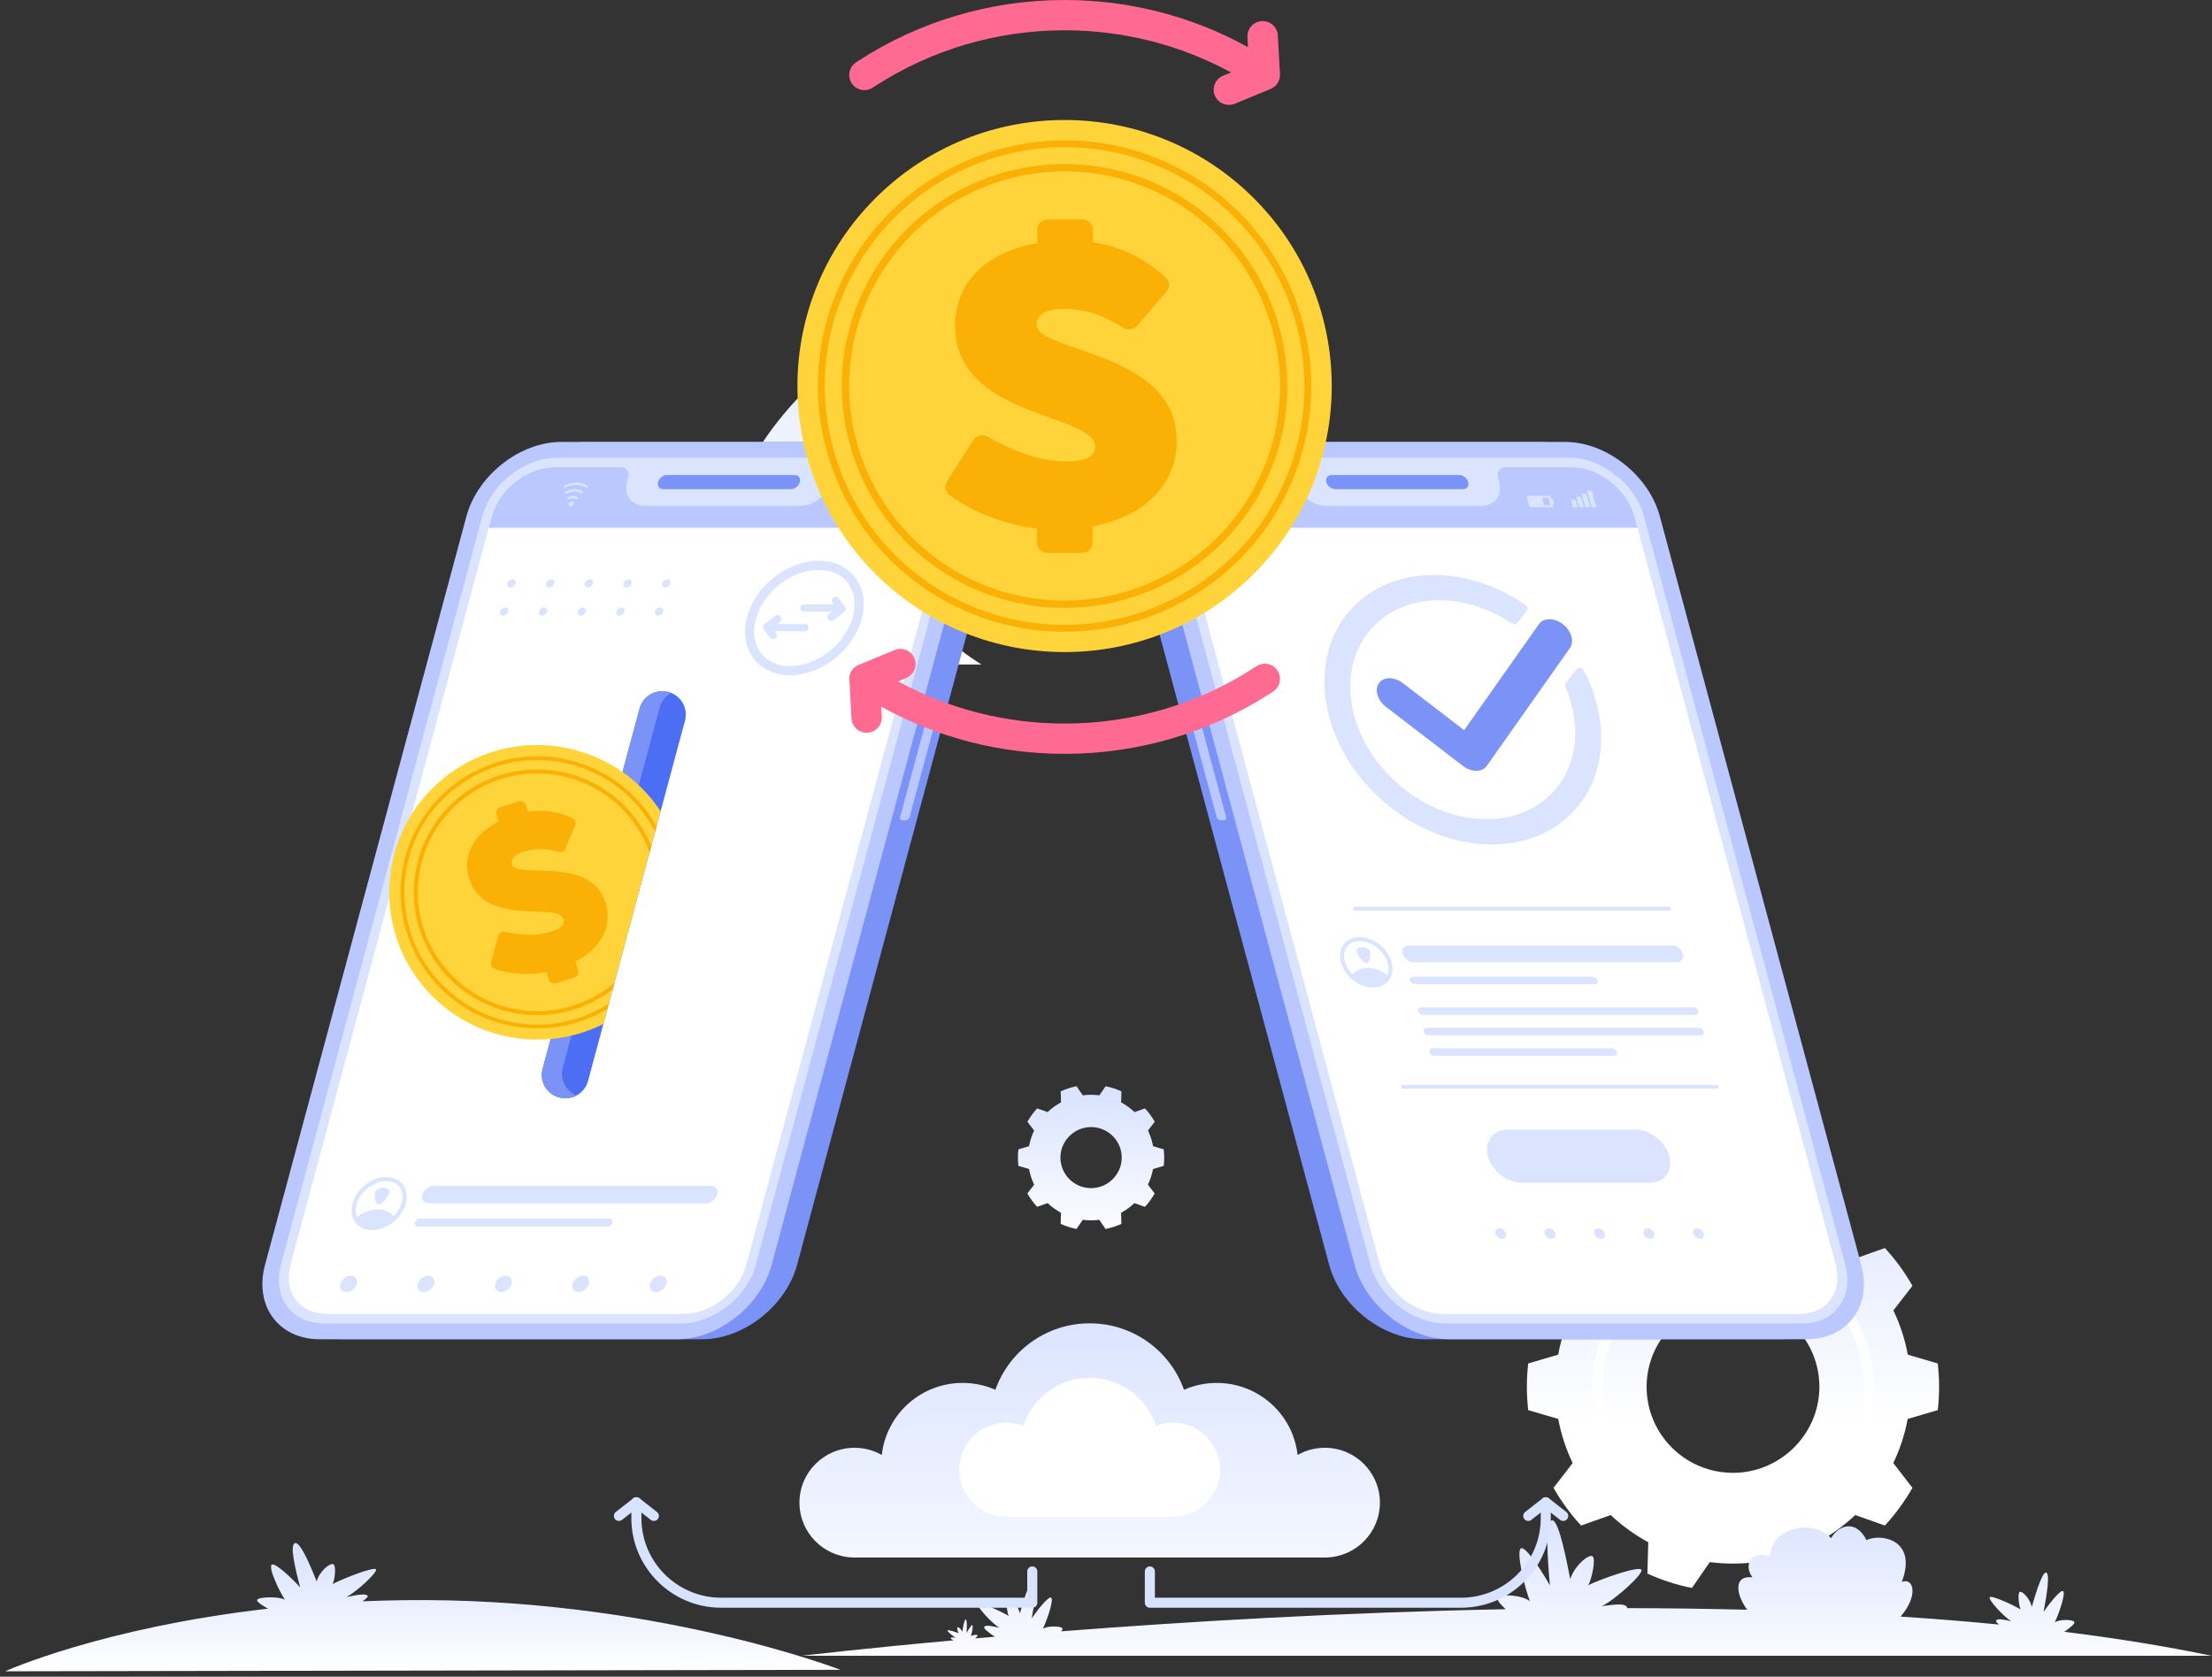 <svg width="318" height="241" viewBox="0 0 318 241" fill="none" xmlns="http://www.w3.org/2000/svg">
<rect x="0" y="0" width="318" height="241" fill="#333333" stroke="none"/>
<path fill-rule="evenodd" clip-rule="evenodd" d="M137.248 41.065C137.248 41.065 90.172 62.487 108.417 95.508H141.103C141.103 95.508 106.092 75.293 137.248 41.065Z" fill="url(#paint0_linear_132_3046)"/>
<path d="M145.851 40.703L149.016 43.569L164.124 32.896L145.851 40.703Z" fill="#BAC8FF"/>
<path d="M140.887 38.841L138.298 45.001L164.124 32.896L129.377 36.692L140.887 38.841Z" fill="#E7EDFF"/>
<path d="M129.376 36.692L152.828 35.618L140.887 38.841L129.376 36.692Z" fill="#BAC8FF"/>
<path fill-rule="evenodd" clip-rule="evenodd" d="M120.827 240.01C120.827 240.01 93.692 229.524 57.982 230.001C55.979 230.027 54.022 230.085 52.108 230.166C52.622 229.811 52.959 229.501 52.854 229.375C52.547 229.004 51.437 229.217 49.773 229.562C51.279 228.787 54.373 225.932 54.037 225.558C53.701 225.184 49.408 226.858 47.815 227.679C48.137 227.054 48.382 224.995 47.89 224.821C47.4 224.646 45.873 225.904 45.53 227.308C45.015 226.061 43.331 221.709 42.461 221.792C41.592 221.877 42.394 225.316 43.154 228.168C42.369 227.282 39.632 224.548 39.08 224.897C38.531 225.246 40.059 228.579 40.961 229.935C40.048 229.431 37.186 229.523 36.972 229.951C36.85 230.198 37.581 230.704 38.537 231.222C14.606 233.948 0.738 240.223 0.738 240.223L120.827 240.01Z" fill="url(#paint1_linear_132_3046)"/>
<path d="M278.575 202.685C278.701 201.584 278.766 200.465 278.766 199.331C278.766 198.197 278.699 197.078 278.575 195.978L274.264 194.713C273.855 192.478 273.151 190.345 272.197 188.355L274.936 184.812C273.823 182.854 272.491 181.036 270.974 179.389L266.749 180.885C265.126 179.347 263.3 178.018 261.314 176.943L261.437 172.481C259.414 171.562 257.271 170.861 255.034 170.411L252.501 174.091C251.4 173.947 250.276 173.871 249.136 173.871C247.995 173.871 246.873 173.947 245.771 174.091L243.238 170.411C241.003 170.861 238.857 171.562 236.834 172.481L236.958 176.943C234.973 178.017 233.146 179.345 231.523 180.885L227.298 179.389C225.78 181.036 224.449 182.854 223.336 184.812L226.075 188.355C225.119 190.345 224.417 192.478 224.008 194.713L219.696 195.978C219.571 197.078 219.505 198.197 219.505 199.331C219.505 200.465 219.572 201.584 219.696 202.685L224.017 203.953C224.429 206.181 225.133 208.307 226.089 210.291L223.336 213.851C224.449 215.809 225.78 217.627 227.298 219.273L231.558 217.764C233.173 219.289 234.987 220.607 236.958 221.674L236.833 226.18C238.856 227.1 241 227.8 243.236 228.25L245.798 224.527C246.89 224.669 248.003 224.743 249.134 224.743C250.266 224.743 251.379 224.669 252.47 224.527L255.032 228.25C257.268 227.8 259.413 227.1 261.436 226.18L261.31 221.674C263.282 220.608 265.097 219.29 266.711 217.764L270.97 219.273C272.488 217.627 273.819 215.809 274.933 213.851L272.18 210.291C273.135 208.307 273.838 206.18 274.252 203.953L278.575 202.685ZM249.543 211.691C242.364 211.919 236.497 206.077 236.726 198.929C236.934 192.454 242.229 187.182 248.731 186.975C255.91 186.747 261.778 192.589 261.549 199.737C261.341 206.212 256.045 211.484 249.543 211.691Z" fill="url(#paint2_linear_132_3046)"/>
<path d="M249.138 219.485C237.977 219.485 228.897 210.444 228.897 199.333C228.897 188.22 237.977 179.18 249.138 179.18C260.299 179.18 269.377 188.22 269.377 199.333C269.377 210.444 260.297 219.485 249.138 219.485ZM249.138 180.622C238.777 180.622 230.346 189.015 230.346 199.333C230.346 209.649 238.775 218.042 249.138 218.042C259.498 218.042 267.928 209.649 267.928 199.333C267.928 189.015 259.498 180.622 249.138 180.622Z" fill="white"/>
<path d="M77.285 141.033C77.339 140.562 77.368 140.084 77.368 139.599C77.368 139.114 77.339 138.637 77.285 138.166L75.441 137.625C75.265 136.668 74.965 135.756 74.557 134.906L75.728 133.391C75.251 132.553 74.682 131.776 74.033 131.072L72.227 131.713C71.532 131.054 70.752 130.486 69.903 130.027L69.957 128.119C69.092 127.725 68.175 127.426 67.219 127.234L66.136 128.807C65.666 128.745 65.185 128.713 64.698 128.713C64.211 128.713 63.73 128.745 63.26 128.807L62.178 127.234C61.222 127.426 60.304 127.725 59.44 128.119L59.493 130.027C58.645 130.486 57.863 131.054 57.17 131.713L55.363 131.072C54.715 131.776 54.145 132.553 53.669 133.391L54.84 134.906C54.432 135.758 54.131 136.67 53.956 137.625L52.111 138.166C52.058 138.637 52.029 139.114 52.029 139.599C52.029 140.084 52.058 140.562 52.111 141.033L53.959 141.576C54.136 142.529 54.437 143.438 54.844 144.286L53.667 145.808C54.143 146.646 54.713 147.422 55.362 148.126L57.183 147.482C57.873 148.134 58.649 148.698 59.493 149.154L59.44 151.08C60.304 151.474 61.222 151.773 62.178 151.965L63.272 150.373C63.739 150.434 64.216 150.466 64.698 150.466C65.181 150.466 65.657 150.434 66.124 150.373L67.219 151.965C68.175 151.773 69.092 151.474 69.957 151.08L69.903 149.154C70.746 148.698 71.522 148.134 72.213 147.482L74.035 148.126C74.684 147.422 75.253 146.646 75.729 145.808L74.552 144.286C74.961 143.438 75.262 142.529 75.438 141.576L77.285 141.033ZM64.872 144.884C61.802 144.981 59.293 142.483 59.391 139.426C59.48 136.658 61.744 134.403 64.524 134.315C67.595 134.218 70.103 136.716 70.005 139.773C69.917 142.541 67.653 144.795 64.872 144.884Z" fill="url(#paint3_linear_132_3046)"/>
<path d="M64.698 148.216C59.927 148.216 56.044 144.35 56.044 139.599C56.044 134.849 59.927 130.983 64.698 130.983C69.47 130.983 73.352 134.849 73.352 139.599C73.352 144.35 69.47 148.216 64.698 148.216ZM64.698 131.599C60.268 131.599 56.664 135.188 56.664 139.598C56.664 144.01 60.269 147.597 64.698 147.597C69.129 147.597 72.732 144.008 72.732 139.598C72.732 135.188 69.129 131.599 64.698 131.599Z" fill="white"/>
<path fill-rule="evenodd" clip-rule="evenodd" d="M317.921 237.99C311.27 236.602 304.172 235.464 296.763 234.542C297.596 233.983 298.322 233.386 298.212 233.132C298.05 232.758 296.022 232.732 295.389 233.194C295.995 231.979 296.995 229.007 296.598 228.709C296.201 228.411 294.331 230.879 293.796 231.677C294.263 229.144 294.747 226.092 294.131 226.034C293.514 225.976 292.428 229.853 292.094 230.964C291.817 229.731 290.707 228.65 290.364 228.813C290.02 228.977 290.243 230.791 290.486 231.335C289.339 230.64 286.261 229.244 286.034 229.582C285.805 229.919 288.063 232.381 289.147 233.036C287.961 232.762 287.171 232.597 286.962 232.929C286.9 233.028 287.083 233.247 287.381 233.504C282.748 233.051 278.02 232.673 273.229 232.361C275.797 229.412 275.163 226.713 273.406 227.37C275.728 221.23 270.287 220.363 268.328 221.374C266.877 218.413 264.338 219.135 263.249 221.086C260.492 218.124 254.472 219.713 254.472 223.758C251.86 222.747 250.554 224.842 251.933 226.721C249.389 226.393 249.354 228.834 251.171 231.379C245.429 231.23 239.662 231.157 233.915 231.146C233.93 231.099 233.932 231.055 233.914 231.02C233.62 230.438 232.289 230.588 230.286 230.859C232.181 229.942 236.295 226.222 235.972 225.629C235.646 225.037 230.341 226.87 228.338 227.84C228.825 226.978 229.475 224.012 228.933 223.688C228.391 223.364 226.388 224.982 225.739 226.976C225.36 225.09 224.169 218.512 223.14 218.512C222.111 218.512 222.437 223.633 222.815 227.893C222.058 226.491 219.349 222.124 218.646 222.556C217.942 222.987 219.133 228.054 219.945 230.157C218.971 229.295 215.613 229.024 215.288 229.617C215.129 229.907 215.661 230.562 216.455 231.301C192.737 231.753 170.258 233.107 152.54 234.48C152.697 234.307 152.776 234.161 152.735 234.065C152.573 233.691 150.546 233.665 149.912 234.127C150.518 232.913 151.518 229.941 151.121 229.643C150.724 229.345 148.854 231.812 148.32 232.61C148.787 230.078 149.271 227.025 148.654 226.967C148.037 226.909 146.952 230.786 146.617 231.897C146.341 230.664 145.231 229.583 144.887 229.746C144.544 229.91 144.767 231.724 145.009 232.268C143.863 231.573 140.785 230.178 140.557 230.515C140.328 230.853 142.586 233.314 143.67 233.969C142.484 233.696 141.695 233.53 141.486 233.863C141.36 234.062 142.22 234.738 143.014 235.255C142.055 235.337 141.116 235.418 140.197 235.499C140.412 235.301 140.576 235.112 140.533 235.041C140.461 234.919 139.765 234.998 139.568 235.184C139.722 234.742 139.937 233.679 139.788 233.594C139.638 233.509 139.104 234.434 138.956 234.731C139.006 233.843 139.04 232.774 138.826 232.782C138.612 232.788 138.408 234.165 138.342 234.559C138.194 234.149 137.766 233.825 137.655 233.896C137.545 233.968 137.699 234.579 137.806 234.755C137.383 234.567 136.267 234.22 136.203 234.346C136.139 234.472 137.02 235.219 137.42 235.397C137.001 235.354 136.724 235.331 136.665 235.455C136.638 235.514 136.841 235.651 137.073 235.775C123.538 237.001 115.278 237.987 115.278 237.987H317.921V237.99Z" fill="url(#paint4_linear_132_3046)"/>
<path fill-rule="evenodd" clip-rule="evenodd" d="M122.65 223.869H122.851H156.656H190.461H190.663L190.661 223.866C194.942 223.76 198.379 220.271 198.379 215.982C198.379 211.627 194.834 208.097 190.46 208.097C189.033 208.097 187.698 208.472 186.542 209.128C185.899 203.305 180.943 198.775 174.923 198.775C173.246 198.775 171.652 199.128 170.211 199.76C168.241 194.196 162.916 190.209 156.655 190.209C150.393 190.209 145.068 194.196 143.098 199.76C141.657 199.128 140.063 198.775 138.386 198.775C132.368 198.775 127.412 203.305 126.767 209.128C125.612 208.471 124.274 208.097 122.85 208.097C118.475 208.097 114.93 211.627 114.93 215.982C114.93 220.271 118.368 223.76 122.648 223.866L122.65 223.869Z" fill="url(#paint5_linear_132_3046)"/>
<path d="M148.402 231.088H103.682C96.56 231.088 90.764 225.319 90.764 218.226V215.924C90.764 215.526 91.088 215.204 91.488 215.204C91.888 215.204 92.212 215.526 92.212 215.924V218.226C92.212 224.524 97.357 229.647 103.682 229.647H147.679V225.869C147.679 225.471 148.002 225.149 148.402 225.149C148.802 225.149 149.126 225.471 149.126 225.869V230.366C149.126 230.766 148.802 231.088 148.402 231.088Z" fill="#D8E3FF"/>
<path d="M94.002 218.612C93.846 218.612 93.689 218.562 93.556 218.459L91.487 216.843L89.419 218.459C89.104 218.703 88.649 218.65 88.403 218.337C88.156 218.024 88.211 217.571 88.525 217.326L91.04 215.36C91.303 215.155 91.671 215.155 91.933 215.36L94.448 217.326C94.763 217.572 94.817 218.024 94.57 218.337C94.43 218.516 94.217 218.612 94.002 218.612Z" fill="#D8E3FF"/>
<path d="M210.025 231.088H165.305C164.905 231.088 164.582 230.766 164.582 230.368V225.871C164.582 225.473 164.905 225.151 165.305 225.151C165.705 225.151 166.029 225.473 166.029 225.871V229.649H210.025C216.351 229.649 221.496 224.526 221.496 218.228V215.926C221.496 215.528 221.82 215.205 222.22 215.205C222.62 215.205 222.944 215.528 222.944 215.926V218.228C222.944 225.319 217.149 231.088 210.025 231.088Z" fill="#D8E3FF"/>
<path d="M219.705 218.612C219.49 218.612 219.278 218.518 219.136 218.337C218.889 218.024 218.944 217.571 219.258 217.326L221.773 215.36C222.035 215.155 222.403 215.155 222.666 215.36L225.181 217.326C225.495 217.572 225.55 218.024 225.303 218.337C225.055 218.65 224.602 218.705 224.287 218.459L222.219 216.843L220.15 218.459C220.02 218.562 219.863 218.612 219.705 218.612Z" fill="#D8E3FF"/>
<path fill-rule="evenodd" clip-rule="evenodd" d="M144.683 204.486C140.939 204.486 137.904 207.508 137.904 211.236C137.904 214.964 140.939 217.986 144.683 217.986H156.642H156.655H156.667H168.626C172.37 217.986 175.405 214.964 175.405 211.236C175.405 207.508 172.37 204.486 168.626 204.486C167.764 204.486 166.939 204.647 166.18 204.939C164.878 200.938 161.105 198.044 156.653 198.044C152.201 198.044 148.428 200.937 147.126 204.939C146.37 204.646 145.546 204.486 144.683 204.486Z" fill="white"/>
<path fill-rule="evenodd" clip-rule="evenodd" d="M204.708 192.497H256.046C261.983 192.497 265.506 187.705 263.914 181.794L234.965 74.223C233.376 68.311 227.272 63.52 221.337 63.52H169.999C164.062 63.52 160.539 68.311 162.131 74.223L191.08 181.794C192.669 187.705 198.771 192.497 204.708 192.497Z" fill="#7B93F6"/>
<path fill-rule="evenodd" clip-rule="evenodd" d="M208.365 192.497H259.703C265.64 192.497 269.163 187.705 267.571 181.794L238.623 74.223C237.033 68.311 230.929 63.52 224.994 63.52H173.655C167.717 63.52 164.194 68.311 165.786 74.223L194.735 181.794C196.327 187.705 202.428 192.497 208.365 192.497Z" fill="#BAC8FF"/>
<path fill-rule="evenodd" clip-rule="evenodd" d="M174.267 65.794C169.6 65.794 166.819 69.574 168.07 74.221L197.018 181.794C198.269 186.441 203.083 190.221 207.75 190.221H259.088C263.755 190.221 266.535 186.441 265.284 181.794L236.336 74.221C235.086 69.574 230.271 65.794 225.604 65.794H174.267Z" fill="#DBE4FF"/>
<path fill-rule="evenodd" clip-rule="evenodd" d="M263.894 185.383C263.22 187.46 261.321 188.854 258.721 188.854H207.384C203.467 188.854 199.44 185.692 198.389 181.792L178.953 109.569L169.443 74.221C168.764 71.703 169.493 69.495 171.147 68.246C172.056 67.558 173.245 67.159 174.635 67.159H184.223C185.014 67.159 185.827 67.796 186.038 68.584L186.213 69.23C186.726 71.138 188.694 72.684 190.612 72.684H212.972C214.888 72.684 216.024 71.136 215.51 69.23L215.335 68.584C215.124 67.796 215.593 67.159 216.382 67.159H225.972C229.889 67.159 233.914 70.321 234.965 74.221L259.119 163.969V163.971L262.824 177.74L263.916 181.794C264.267 183.105 264.237 184.332 263.894 185.383Z" fill="white"/>
<path fill-rule="evenodd" clip-rule="evenodd" d="M209.778 68.277H191.43C190.868 68.277 190.532 68.73 190.684 69.292C190.835 69.852 191.413 70.308 191.977 70.308H210.325C210.887 70.308 211.223 69.854 211.072 69.292C210.92 68.73 210.341 68.277 209.778 68.277Z" fill="#7B93F6"/>
<path fill-rule="evenodd" clip-rule="evenodd" d="M234.966 74.221C233.917 70.321 229.889 67.159 225.973 67.159H216.385C215.594 67.159 215.124 67.798 215.338 68.584L215.512 69.23C216.026 71.138 214.888 72.684 212.972 72.684H190.614C188.699 72.684 186.729 71.138 186.215 69.23L186.04 68.584C185.829 67.796 185.017 67.159 184.225 67.159H174.637C170.721 67.159 168.396 70.321 169.445 74.221L169.885 75.858H235.408L234.966 74.221Z" fill="#BAC8FF"/>
<path fill-rule="evenodd" clip-rule="evenodd" d="M175.463 117.904C175.227 117.904 174.983 117.713 174.919 117.475L170.872 102.438C170.808 102.202 170.95 102.009 171.186 102.009H171.688C171.925 102.009 172.169 102.201 172.233 102.438L176.28 117.475C176.344 117.711 176.202 117.904 175.966 117.904H175.463Z" fill="#BAC8FF"/>
<path d="M239.947 130.877H194.809C194.657 130.877 194.535 130.756 194.535 130.605C194.535 130.454 194.657 130.333 194.809 130.333H239.949C240.1 130.333 240.222 130.454 240.222 130.605C240.222 130.756 240.098 130.877 239.947 130.877Z" fill="#DBE4FF"/>
<path d="M246.839 156.482H201.698C201.547 156.482 201.425 156.361 201.425 156.21C201.425 156.06 201.547 155.938 201.698 155.938H246.839C246.99 155.938 247.112 156.06 247.112 156.21C247.112 156.361 246.99 156.482 246.839 156.482Z" fill="#DBE4FF"/>
<path fill-rule="evenodd" clip-rule="evenodd" d="M218.779 170.002H237.18C239.297 170.002 240.553 168.292 239.985 166.185C239.417 164.075 237.242 162.368 235.124 162.368H216.724C214.607 162.368 213.35 164.077 213.918 166.185C214.484 168.292 216.662 170.002 218.779 170.002Z" fill="#DBE4FF"/>
<path fill-rule="evenodd" clip-rule="evenodd" d="M243.963 176.56C243.544 176.56 243.296 176.898 243.409 177.315C243.521 177.732 243.952 178.07 244.37 178.07C244.789 178.07 245.037 177.732 244.925 177.315C244.812 176.898 244.382 176.56 243.963 176.56ZM215.526 176.56C215.108 176.56 214.859 176.898 214.972 177.315C215.084 177.732 215.515 178.07 215.934 178.07C216.353 178.07 216.601 177.732 216.488 177.315C216.376 176.898 215.945 176.56 215.526 176.56ZM222.637 176.56C222.218 176.56 221.97 176.898 222.082 177.315C222.195 177.732 222.625 178.07 223.044 178.07C223.463 178.07 223.711 177.732 223.598 177.315C223.486 176.898 223.055 176.56 222.637 176.56ZM229.745 176.56C229.326 176.56 229.078 176.898 229.19 177.315C229.303 177.732 229.733 178.07 230.152 178.07C230.571 178.07 230.819 177.732 230.707 177.315C230.594 176.898 230.164 176.56 229.745 176.56ZM236.299 177.315C236.411 177.732 236.841 178.07 237.26 178.07C237.679 178.07 237.927 177.732 237.815 177.315C237.702 176.898 237.272 176.56 236.853 176.56C236.436 176.56 236.186 176.898 236.299 177.315Z" fill="#DBE4FF"/>
<path fill-rule="evenodd" clip-rule="evenodd" d="M195.448 135.261C195.19 135.261 194.954 135.292 194.739 135.35C194.267 135.476 193.887 135.73 193.628 136.076C193.366 136.424 193.222 136.871 193.222 137.381C193.222 137.634 193.257 137.9 193.331 138.176C193.568 139.057 194.145 139.858 194.89 140.441C195.631 141.022 196.524 141.381 197.399 141.381C197.657 141.381 197.893 141.35 198.109 141.292C198.58 141.167 198.96 140.912 199.22 140.567C199.481 140.219 199.625 139.771 199.625 139.261C199.625 139.009 199.59 138.742 199.516 138.466C199.28 137.586 198.702 136.785 197.957 136.202C197.219 135.62 196.323 135.261 195.448 135.261ZM195.448 134.698C193.438 134.698 192.245 136.319 192.784 138.321C193.323 140.323 195.388 141.945 197.399 141.945C199.41 141.945 200.602 140.323 200.063 138.321C199.524 136.321 197.459 134.698 195.448 134.698Z" fill="#DBE4FF"/>
<path fill-rule="evenodd" clip-rule="evenodd" d="M195.077 136.943C195.323 137.485 195.711 138.049 196.252 138.397C196.389 138.486 196.545 138.486 196.634 138.397C196.989 138.049 197.072 137.485 197.027 136.943C196.94 135.887 194.598 135.887 195.077 136.943Z" fill="#DBE4FF"/>
<path fill-rule="evenodd" clip-rule="evenodd" d="M196.638 139.124C195.486 139.124 194.602 139.657 194.16 140.489C195.05 141.321 196.221 141.854 197.373 141.854C198.525 141.854 199.409 141.321 199.851 140.489C198.961 139.659 197.792 139.124 196.638 139.124Z" fill="#DBE4FF"/>
<path fill-rule="evenodd" clip-rule="evenodd" d="M229.281 141.47H203.382C203.082 141.47 202.774 141.229 202.694 140.929C202.615 140.63 202.791 140.389 203.092 140.389H228.99C229.29 140.389 229.597 140.63 229.678 140.929C229.758 141.229 229.581 141.47 229.281 141.47Z" fill="#DBE4FF"/>
<path fill-rule="evenodd" clip-rule="evenodd" d="M241.042 138.298H203.193C202.526 138.298 201.841 137.762 201.663 137.098C201.484 136.435 201.88 135.897 202.545 135.897H240.395C241.06 135.897 241.744 136.433 241.923 137.098C242.103 137.762 241.707 138.298 241.042 138.298Z" fill="#DBE4FF"/>
<path fill-rule="evenodd" clip-rule="evenodd" d="M243.743 145.872H204.567C204.266 145.872 203.96 145.63 203.878 145.331C203.799 145.032 203.975 144.791 204.276 144.791H243.452C243.753 144.791 244.059 145.032 244.141 145.331C244.22 145.63 244.042 145.872 243.743 145.872Z" fill="#DBE4FF"/>
<path fill-rule="evenodd" clip-rule="evenodd" d="M244.535 148.814H205.358C205.058 148.814 204.749 148.573 204.67 148.273C204.59 147.974 204.767 147.733 205.067 147.733H244.244C244.544 147.733 244.851 147.974 244.932 148.273C245.012 148.573 244.835 148.814 244.535 148.814Z" fill="#DBE4FF"/>
<path fill-rule="evenodd" clip-rule="evenodd" d="M232.049 151.756H206.151C205.85 151.756 205.542 151.515 205.463 151.216C205.383 150.916 205.559 150.675 205.86 150.675H231.758C232.059 150.675 232.365 150.916 232.447 151.216C232.526 151.515 232.35 151.756 232.049 151.756Z" fill="#DBE4FF"/>
<path fill-rule="evenodd" clip-rule="evenodd" d="M223.135 71.659H222.936L222.854 71.356C222.841 71.309 222.792 71.271 222.746 71.271H219.554C219.508 71.271 219.479 71.309 219.492 71.356L219.888 72.829C219.901 72.875 219.95 72.914 219.996 72.914H223.188C223.234 72.914 223.263 72.875 223.25 72.829L223.168 72.526H223.368C223.415 72.526 223.444 72.487 223.43 72.441L223.242 71.744C223.231 71.698 223.182 71.659 223.135 71.659ZM222.858 72.618H221.974L221.691 71.566H222.575C222.596 71.566 222.618 71.584 222.624 71.605L222.885 72.58C222.891 72.601 222.88 72.618 222.858 72.618Z" fill="#DBE4FF"/>
<path fill-rule="evenodd" clip-rule="evenodd" d="M226.417 71.829H225.928C225.88 71.829 225.851 71.867 225.864 71.918L226.132 72.914H226.797L226.529 71.918C226.516 71.869 226.465 71.829 226.417 71.829Z" fill="#DBE4FF"/>
<path fill-rule="evenodd" clip-rule="evenodd" d="M227.193 71.392H226.704C226.655 71.392 226.626 71.431 226.64 71.479L227.026 72.914H227.691L227.305 71.479C227.291 71.431 227.241 71.392 227.193 71.392Z" fill="#DBE4FF"/>
<path fill-rule="evenodd" clip-rule="evenodd" d="M227.966 70.954H227.478C227.429 70.954 227.4 70.993 227.414 71.041L227.918 72.914H228.582L228.078 71.041C228.065 70.995 228.015 70.954 227.966 70.954Z" fill="#DBE4FF"/>
<path fill-rule="evenodd" clip-rule="evenodd" d="M228.741 70.518H228.252C228.204 70.518 228.175 70.556 228.188 70.605L228.811 72.914H229.476L228.855 70.605C228.84 70.556 228.789 70.518 228.741 70.518Z" fill="#DBE4FF"/>
<path fill-rule="evenodd" clip-rule="evenodd" d="M181.912 69.937C181.336 69.647 180.727 69.495 180.149 69.495C179.572 69.495 179.044 69.647 178.623 69.937C178.556 69.983 178.556 70.087 178.625 70.168C178.672 70.222 178.736 70.253 178.796 70.253C178.825 70.253 178.852 70.246 178.876 70.23C179.252 69.972 179.723 69.835 180.241 69.835C180.758 69.835 181.305 69.972 181.819 70.23C181.912 70.277 182.009 70.25 182.036 70.168C182.061 70.087 182.005 69.983 181.912 69.937Z" fill="#DBE4FF"/>
<path fill-rule="evenodd" clip-rule="evenodd" d="M181.652 70.755C181.245 70.551 180.812 70.442 180.403 70.442C179.994 70.442 179.62 70.551 179.323 70.755C179.255 70.802 179.255 70.906 179.325 70.987C179.395 71.068 179.506 71.095 179.575 71.049C179.829 70.873 180.147 70.782 180.496 70.782C180.845 70.782 181.214 70.875 181.561 71.049C181.592 71.064 181.623 71.072 181.652 71.072C181.71 71.072 181.759 71.041 181.776 70.987C181.801 70.906 181.745 70.802 181.652 70.755Z" fill="#DBE4FF"/>
<path fill-rule="evenodd" clip-rule="evenodd" d="M181.395 71.574C181.154 71.452 180.9 71.389 180.66 71.389C180.419 71.389 180.198 71.452 180.024 71.574C179.956 71.62 179.956 71.725 180.026 71.806C180.096 71.887 180.206 71.914 180.276 71.867C180.408 71.777 180.572 71.728 180.753 71.728C180.933 71.728 181.123 71.777 181.303 71.867C181.334 71.883 181.365 71.891 181.395 71.891C181.453 71.891 181.501 71.86 181.519 71.806C181.544 71.725 181.488 71.62 181.395 71.574Z" fill="#DBE4FF"/>
<path fill-rule="evenodd" clip-rule="evenodd" d="M181.234 72.387C181.234 72.387 181.234 72.385 181.234 72.387C181.139 72.275 181.003 72.207 180.875 72.207C180.747 72.207 180.649 72.275 180.616 72.387C180.614 72.392 180.614 72.396 180.612 72.402C180.6 72.45 180.602 72.506 180.616 72.56C180.666 72.749 180.86 72.906 181.05 72.914C181.056 72.914 181.06 72.914 181.066 72.914C181.071 72.914 181.075 72.914 181.081 72.914C181.267 72.906 181.378 72.749 181.325 72.56C181.31 72.506 181.283 72.45 181.244 72.402C181.244 72.396 181.24 72.392 181.234 72.387Z" fill="#DBE4FF"/>
<path fill-rule="evenodd" clip-rule="evenodd" d="M206.127 82.642C195.383 82.642 188.541 91.314 190.842 102.011C193.144 112.709 203.721 121.381 214.465 121.381C225.208 121.381 232.051 112.709 229.749 102.011C229.331 100.065 228.636 98.187 227.719 96.415C227.611 96.204 227.421 96.056 227.196 96.002C226.971 95.948 226.775 96.005 226.651 96.16L225.082 98.148C224.964 98.297 224.949 98.496 225.038 98.702C225.497 99.768 225.856 100.876 226.1 102.009C227.971 110.701 222.41 117.747 213.681 117.747C204.952 117.747 196.359 110.701 194.488 102.009C192.617 93.318 198.178 86.272 206.907 86.272C210.565 86.272 214.201 87.511 217.327 89.588C217.61 89.777 217.947 89.756 218.12 89.538L219.481 87.814C219.58 87.689 219.607 87.532 219.558 87.355C219.51 87.177 219.401 87.026 219.238 86.916C215.329 84.243 210.744 82.642 206.127 82.642Z" fill="#DBE4FF"/>
<path fill-rule="evenodd" clip-rule="evenodd" d="M199.263 101.61C198.031 100.664 197.572 99.131 198.239 98.187C198.906 97.241 200.445 97.241 201.676 98.187L210.489 104.95L221.236 89.714C221.903 88.768 223.443 88.768 224.674 89.714C225.905 90.66 226.365 92.193 225.698 93.137L213.742 110.085C213.075 111.031 211.536 111.031 210.305 110.085L199.263 101.61Z" fill="#7B93F6"/>
<path fill-rule="evenodd" clip-rule="evenodd" d="M100.965 192.497H49.628C43.691 192.497 40.168 187.705 41.76 181.794L70.708 74.223C72.298 68.311 78.402 63.52 84.337 63.52H135.674C141.611 63.52 145.134 68.311 143.542 74.223L114.594 181.794C113.004 187.705 106.902 192.497 100.965 192.497Z" fill="#7B93F6"/>
<path fill-rule="evenodd" clip-rule="evenodd" d="M97.308 192.497H45.971C40.034 192.497 36.511 187.705 38.103 181.794L67.051 74.223C68.641 68.311 74.745 63.52 80.68 63.52H132.017C137.954 63.52 141.477 68.311 139.885 74.223L110.937 181.794C109.347 187.705 103.245 192.497 97.308 192.497Z" fill="#BAC8FF"/>
<path fill-rule="evenodd" clip-rule="evenodd" d="M131.406 65.794C136.073 65.794 138.854 69.574 137.603 74.221L108.655 181.794C107.404 186.441 102.59 190.221 97.923 190.221H46.584C41.917 190.221 39.136 186.441 40.387 181.794L69.335 74.221C70.586 69.574 75.4 65.794 80.067 65.794H131.406Z" fill="#DBE4FF"/>
<path fill-rule="evenodd" clip-rule="evenodd" d="M136.231 74.221L127.64 106.145L107.283 181.792C106.234 185.692 102.206 188.854 98.29 188.854H46.953C43.612 188.854 41.43 186.555 41.51 183.46C41.523 182.925 41.603 182.367 41.76 181.792L43.773 174.313L47.478 160.544V160.542L70.707 74.221C71.755 70.321 75.785 67.159 79.701 67.159H89.289C90.08 67.159 90.55 67.796 90.338 68.584L90.164 69.23C89.648 71.138 90.786 72.684 92.702 72.684H115.062C116.085 72.684 117.125 72.242 117.951 71.537L117.955 71.533C118.453 71.111 118.87 70.589 119.157 70.016L119.159 70.012C119.287 69.761 119.389 69.499 119.461 69.23L119.636 68.584C119.845 67.808 120.638 67.176 121.417 67.163C121.429 67.161 121.439 67.161 121.45 67.161H131.039C131.863 67.161 132.617 67.302 133.284 67.558C135.785 68.524 137.059 71.141 136.231 74.221Z" fill="white"/>
<path fill-rule="evenodd" clip-rule="evenodd" d="M70.707 74.221C71.756 70.321 75.783 67.159 79.7 67.159H89.288C90.079 67.159 90.548 67.798 90.335 68.584L90.161 69.23C89.647 71.138 90.785 72.684 92.701 72.684H115.059C116.974 72.684 118.944 71.138 119.458 69.23L119.632 68.584C119.844 67.796 120.656 67.159 121.447 67.159H131.035C134.952 67.159 137.277 70.321 136.228 74.221L135.788 75.858H70.267L70.707 74.221Z" fill="#BAC8FF"/>
<path fill-rule="evenodd" clip-rule="evenodd" d="M125.229 71.541H125.027L125.109 71.236C125.122 71.188 125.093 71.149 125.045 71.149H121.816C121.768 71.149 121.72 71.188 121.706 71.236L121.305 72.725C121.291 72.773 121.32 72.811 121.369 72.811H124.599C124.647 72.811 124.696 72.773 124.709 72.725L124.791 72.42H124.993C125.041 72.42 125.089 72.381 125.103 72.333L125.293 71.628C125.305 71.58 125.278 71.541 125.229 71.541ZM124.426 72.512H123.532L123.819 71.449H124.713C124.735 71.449 124.748 71.466 124.742 71.487L124.477 72.472C124.469 72.495 124.448 72.512 124.426 72.512Z" fill="#DBE4FF"/>
<path fill-rule="evenodd" clip-rule="evenodd" d="M128.455 71.713H127.963C127.914 71.713 127.862 71.754 127.85 71.802L127.579 72.81H128.25L128.521 71.802C128.533 71.754 128.504 71.713 128.455 71.713Z" fill="#DBE4FF"/>
<path fill-rule="evenodd" clip-rule="evenodd" d="M129.477 71.271H128.985C128.936 71.271 128.884 71.312 128.872 71.36L128.482 72.812H129.153L129.543 71.36C129.555 71.312 129.526 71.271 129.477 71.271Z" fill="#DBE4FF"/>
<path fill-rule="evenodd" clip-rule="evenodd" d="M130.499 70.829H130.006C129.958 70.829 129.906 70.87 129.894 70.918L129.384 72.812H130.055L130.565 70.918C130.576 70.868 130.547 70.829 130.499 70.829Z" fill="#DBE4FF"/>
<path fill-rule="evenodd" clip-rule="evenodd" d="M131.521 70.387H131.029C130.98 70.387 130.928 70.427 130.916 70.476L130.288 72.812H130.959L131.587 70.476C131.599 70.426 131.57 70.387 131.521 70.387Z" fill="#DBE4FF"/>
<path fill-rule="evenodd" clip-rule="evenodd" d="M84.47 69.798C84.046 69.506 83.512 69.352 82.927 69.352C82.341 69.352 81.725 69.506 81.143 69.798C81.048 69.846 80.992 69.951 81.019 70.034C81.036 70.088 81.085 70.118 81.145 70.118C81.174 70.118 81.207 70.111 81.238 70.095C81.76 69.833 82.31 69.696 82.836 69.696C83.359 69.696 83.838 69.835 84.216 70.095C84.286 70.144 84.398 70.115 84.468 70.034C84.538 69.951 84.538 69.846 84.47 69.798Z" fill="#DBE4FF"/>
<path fill-rule="evenodd" clip-rule="evenodd" d="M83.762 70.626C83.462 70.419 83.084 70.309 82.669 70.309C82.254 70.309 81.818 70.419 81.405 70.626C81.31 70.674 81.254 70.778 81.281 70.862C81.306 70.943 81.405 70.972 81.5 70.923C81.851 70.746 82.223 70.653 82.576 70.653C82.929 70.653 83.251 70.746 83.506 70.923C83.53 70.939 83.557 70.947 83.586 70.947C83.646 70.947 83.712 70.916 83.758 70.862C83.83 70.778 83.83 70.674 83.762 70.626Z" fill="#DBE4FF"/>
<path fill-rule="evenodd" clip-rule="evenodd" d="M83.055 71.454C82.878 71.333 82.656 71.267 82.411 71.267C82.167 71.267 81.911 71.331 81.667 71.454C81.572 71.503 81.516 71.607 81.543 71.69C81.568 71.771 81.667 71.8 81.762 71.752C81.944 71.661 82.136 71.613 82.32 71.613C82.502 71.613 82.669 71.661 82.803 71.752C82.826 71.767 82.853 71.775 82.882 71.775C82.942 71.775 83.008 71.744 83.055 71.69C83.123 71.607 83.125 71.503 83.055 71.454Z" fill="#DBE4FF"/>
<path fill-rule="evenodd" clip-rule="evenodd" d="M82.454 72.277C82.452 72.277 82.452 72.277 82.454 72.277C82.452 72.277 82.452 72.277 82.454 72.277C82.419 72.163 82.318 72.095 82.19 72.095C82.062 72.095 81.922 72.165 81.829 72.277C81.825 72.283 81.821 72.286 81.817 72.292C81.779 72.342 81.75 72.396 81.736 72.452C81.684 72.645 81.794 72.802 81.984 72.81C81.99 72.81 81.994 72.81 82 72.81C82.006 72.81 82.011 72.81 82.015 72.81C82.209 72.802 82.403 72.644 82.456 72.452C82.471 72.396 82.471 72.342 82.459 72.292C82.456 72.286 82.454 72.283 82.454 72.277Z" fill="#DBE4FF"/>
<path fill-rule="evenodd" clip-rule="evenodd" d="M55.537 169.768C54.616 169.768 53.674 170.147 52.895 170.759C52.111 171.373 51.502 172.216 51.254 173.143C51.177 173.432 51.14 173.712 51.14 173.981C51.14 174.517 51.293 174.99 51.568 175.355C51.842 175.718 52.241 175.987 52.738 176.12C52.965 176.18 53.215 176.212 53.486 176.212C54.407 176.212 55.349 175.834 56.129 175.222C56.912 174.608 57.521 173.765 57.769 172.838C57.847 172.548 57.883 172.268 57.883 172C57.883 171.463 57.73 170.99 57.457 170.625C57.184 170.262 56.784 169.994 56.288 169.861C56.059 169.799 55.809 169.768 55.537 169.768ZM55.537 169.174C53.42 169.174 51.247 170.882 50.678 172.988C50.112 175.097 51.367 176.803 53.484 176.803C55.601 176.803 57.775 175.095 58.343 172.988C58.911 170.882 57.655 169.174 55.537 169.174Z" fill="#DBE4FF"/>
<path fill-rule="evenodd" clip-rule="evenodd" d="M53.875 171.537C53.827 172.108 53.916 172.701 54.288 173.068C54.383 173.16 54.546 173.16 54.691 173.068C55.262 172.703 55.669 172.108 55.929 171.537C56.435 170.427 53.966 170.427 53.875 171.537Z" fill="#DBE4FF"/>
<path fill-rule="evenodd" clip-rule="evenodd" d="M54.283 173.836C53.069 173.836 51.838 174.398 50.899 175.272C51.367 176.149 52.295 176.711 53.509 176.711C54.723 176.711 55.954 176.149 56.893 175.272C56.427 174.396 55.497 173.836 54.283 173.836Z" fill="#DBE4FF"/>
<path fill-rule="evenodd" clip-rule="evenodd" d="M87.321 176.303H60.053C59.737 176.303 59.551 176.048 59.635 175.734C59.72 175.419 60.044 175.164 60.36 175.164H87.625C87.941 175.164 88.127 175.419 88.044 175.734C87.961 176.048 87.637 176.303 87.321 176.303Z" fill="#DBE4FF"/>
<path fill-rule="evenodd" clip-rule="evenodd" d="M101.499 172.965H61.652C60.95 172.965 60.535 172.4 60.723 171.701C60.911 171.002 61.632 170.436 62.332 170.436H102.179C102.879 170.436 103.296 171.002 103.108 171.701C102.92 172.398 102.201 172.965 101.499 172.965Z" fill="#DBE4FF"/>
<path fill-rule="evenodd" clip-rule="evenodd" d="M50.429 183.358C49.773 183.358 49.099 183.887 48.924 184.539C48.748 185.192 49.137 185.721 49.793 185.721C50.448 185.721 51.123 185.192 51.297 184.539C51.472 183.887 51.084 183.358 50.429 183.358ZM94.941 183.358C94.285 183.358 93.611 183.887 93.436 184.539C93.26 185.192 93.65 185.721 94.305 185.721C94.96 185.721 95.635 185.192 95.809 184.539C95.986 183.887 95.596 183.358 94.941 183.358ZM83.813 183.358C83.158 183.358 82.483 183.887 82.309 184.539C82.132 185.192 82.522 185.721 83.177 185.721C83.833 185.721 84.507 185.192 84.682 184.539C84.856 183.887 84.469 183.358 83.813 183.358ZM72.684 183.358C72.028 183.358 71.354 183.887 71.179 184.539C71.003 185.192 71.392 185.721 72.048 185.721C72.703 185.721 73.378 185.192 73.552 184.539C73.729 183.887 73.339 183.358 72.684 183.358ZM61.556 183.358C60.901 183.358 60.226 183.887 60.052 184.539C59.875 185.192 60.265 185.721 60.92 185.721C61.576 185.721 62.25 185.192 62.425 184.539C62.601 183.887 62.212 183.358 61.556 183.358Z" fill="#DBE4FF"/>
<path fill-rule="evenodd" clip-rule="evenodd" d="M72.662 87.312C72.335 87.312 71.997 87.576 71.91 87.903C71.823 88.229 72.017 88.493 72.344 88.493C72.672 88.493 73.01 88.229 73.097 87.903C73.184 87.576 72.99 87.312 72.662 87.312ZM94.919 87.312C94.592 87.312 94.254 87.576 94.167 87.903C94.08 88.229 94.274 88.493 94.601 88.493C94.929 88.493 95.266 88.229 95.354 87.903C95.441 87.576 95.247 87.312 94.919 87.312ZM89.355 87.312C89.027 87.312 88.69 87.576 88.602 87.903C88.515 88.229 88.709 88.493 89.037 88.493C89.364 88.493 89.702 88.229 89.789 87.903C89.878 87.576 89.682 87.312 89.355 87.312ZM83.79 87.312C83.462 87.312 83.125 87.576 83.038 87.903C82.95 88.229 83.144 88.493 83.472 88.493C83.8 88.493 84.137 88.229 84.224 87.903C84.314 87.576 84.118 87.312 83.79 87.312ZM78.227 87.312C77.9 87.312 77.562 87.576 77.475 87.903C77.388 88.229 77.582 88.493 77.909 88.493C78.237 88.493 78.574 88.229 78.662 87.903C78.749 87.576 78.555 87.312 78.227 87.312Z" fill="#DBE4FF"/>
<path fill-rule="evenodd" clip-rule="evenodd" d="M73.687 83.258C73.36 83.258 73.022 83.522 72.935 83.849C72.848 84.175 73.042 84.439 73.369 84.439C73.697 84.439 74.034 84.175 74.122 83.849C74.211 83.522 74.015 83.258 73.687 83.258ZM95.945 83.258C95.617 83.258 95.279 83.522 95.192 83.849C95.105 84.175 95.299 84.439 95.626 84.439C95.954 84.439 96.292 84.175 96.379 83.849C96.468 83.522 96.272 83.258 95.945 83.258ZM90.38 83.258C90.052 83.258 89.715 83.522 89.627 83.849C89.54 84.175 89.734 84.439 90.062 84.439C90.389 84.439 90.727 84.175 90.814 83.849C90.903 83.522 90.709 83.258 90.38 83.258ZM84.817 83.258C84.489 83.258 84.152 83.522 84.065 83.849C83.977 84.175 84.171 84.439 84.499 84.439C84.827 84.439 85.164 84.175 85.251 83.849C85.338 83.522 85.145 83.258 84.817 83.258ZM79.252 83.258C78.924 83.258 78.587 83.522 78.5 83.849C78.413 84.175 78.606 84.439 78.934 84.439C79.262 84.439 79.599 84.175 79.686 83.849C79.774 83.522 79.58 83.258 79.252 83.258Z" fill="#DBE4FF"/>
<path fill-rule="evenodd" clip-rule="evenodd" d="M130.209 117.904C130.446 117.904 130.69 117.713 130.754 117.475L134.801 102.438C134.865 102.202 134.723 102.009 134.487 102.009H133.984C133.748 102.009 133.504 102.201 133.44 102.438L129.393 117.475C129.329 117.711 129.471 117.904 129.707 117.904H130.209Z" fill="#BAC8FF"/>
<path fill-rule="evenodd" clip-rule="evenodd" d="M95.894 68.277H114.242C114.805 68.277 115.14 68.73 114.989 69.292C114.838 69.852 114.26 70.308 113.696 70.308H95.347C94.785 70.308 94.45 69.854 94.601 69.292C94.752 68.73 95.332 68.277 95.894 68.277Z" fill="#7B93F6"/>
<path d="M108.362 94.673C107.125 93.067 106.78 90.93 107.392 88.656C108.589 84.211 113.201 80.594 117.674 80.594C119.867 80.594 121.727 81.439 122.91 82.976C124.147 84.582 124.492 86.719 123.879 88.993C122.683 93.438 118.07 97.055 113.597 97.055C111.406 97.055 109.546 96.21 108.362 94.673ZM108.668 88.993C108.164 90.864 108.428 92.596 109.411 93.87C110.339 95.075 111.827 95.739 113.599 95.739C117.514 95.739 121.554 92.559 122.605 88.652C123.109 86.781 122.846 85.049 121.863 83.775C120.934 82.57 119.447 81.906 117.674 81.906C113.76 81.908 109.719 85.086 108.668 88.993Z" fill="#DBE4FF"/>
<path d="M115.73 89.689H111.716L112.108 89.382C112.348 89.192 112.391 88.845 112.201 88.606C112.011 88.366 111.662 88.326 111.421 88.515L109.905 89.706C109.67 89.889 109.624 90.227 109.8 90.467L110.677 91.658C110.785 91.806 110.954 91.884 111.125 91.884C111.239 91.884 111.353 91.849 111.452 91.777C111.701 91.596 111.753 91.25 111.573 91.005L111.367 90.725H115.734C116.021 90.725 116.253 90.494 116.253 90.208C116.249 89.92 116.017 89.689 115.73 89.689Z" fill="#DBE4FF"/>
<path d="M121.475 87.183L120.599 85.992C120.416 85.744 120.069 85.692 119.823 85.872C119.575 86.053 119.523 86.399 119.703 86.644L119.87 86.872H115.587C115.3 86.872 115.067 87.103 115.067 87.389C115.067 87.675 115.3 87.907 115.587 87.907H119.623L119.164 88.268C118.923 88.457 118.881 88.804 119.071 89.044C119.181 89.183 119.342 89.254 119.507 89.254C119.627 89.254 119.749 89.216 119.85 89.135L121.366 87.943C121.605 87.76 121.651 87.424 121.475 87.183Z" fill="#DBE4FF"/>
<path d="M98.478 103.579L96.671 110.292L96.217 111.979L96.062 112.558L95.668 114.016L95.494 114.67L94.974 116.603L94.389 118.777L94.183 119.545L93.636 121.576L93.378 122.531L92.448 125.987L91.123 130.908L89.006 138.777L88.832 139.428L88.438 140.889L88.341 141.244L88.281 141.468L88.083 142.206L87.827 143.152L87.534 144.239L87.325 145.011L86.74 147.187L84.537 155.368C84.13 156.874 82.765 157.87 81.268 157.87C80.979 157.87 80.682 157.83 80.393 157.751C78.586 157.272 77.516 155.426 78.003 153.627L79.156 149.345L79.608 147.669L79.761 147.098L80.145 145.675L80.312 145.055L80.694 143.634L81.084 142.177L81.219 141.681L81.438 140.858L81.545 140.461L81.691 139.934L82.995 135.084L84.488 129.545L85.183 126.96L85.233 126.773L86.701 121.325L88.333 115.257L88.5 114.637L88.882 113.217L89.037 112.647L89.491 110.964L89.743 110.025L89.888 109.494L90.214 108.278L90.346 107.782L90.74 106.321L91.945 101.844C92.426 100.044 94.28 98.979 96.087 99.463C97.89 99.934 98.964 101.78 98.478 103.579Z" fill="#4C6EF4"/>
<path d="M80.898 153.465L82.052 149.183L82.503 147.507L82.657 146.936L83.04 145.513L83.207 144.893L83.589 143.472L83.979 142.015L84.115 141.518L84.334 140.696L84.44 140.298L84.586 139.771L85.891 134.922L87.384 129.383L88.078 126.798L88.128 126.611L89.596 121.163L91.229 115.095L91.395 114.475L91.777 113.054L91.932 112.485L92.386 110.801L92.638 109.863L92.784 109.332L93.109 108.116L93.241 107.62L93.635 106.158L94.841 101.681C95.089 100.753 95.704 100.021 96.489 99.594C96.361 99.542 96.229 99.498 96.093 99.461C94.286 98.976 92.433 100.044 91.952 101.841L90.746 106.318L90.352 107.78L90.22 108.276L89.895 109.492L89.749 110.023L89.497 110.961L89.043 112.645L88.888 113.214L88.506 114.635L88.34 115.255L86.707 121.323L85.239 126.771L85.189 126.958L84.495 129.543L83.002 135.082L81.697 139.931L81.551 140.459L81.445 140.856L81.226 141.679L81.09 142.175L80.7 143.632L80.318 145.053L80.151 145.673L79.768 147.096L79.614 147.667L79.163 149.343L78.009 153.625C77.524 155.424 78.594 157.272 80.4 157.749C80.691 157.828 80.985 157.868 81.274 157.868C81.85 157.868 82.404 157.72 82.895 157.453C81.332 156.83 80.45 155.129 80.898 153.465Z" fill="#7B93F6"/>
<path d="M94.974 116.602L94.388 118.776L94.183 119.545L93.636 121.575L93.378 122.531L92.448 125.987L91.123 130.908L89.006 138.777L88.831 139.427L88.438 140.889L88.341 141.244L88.281 141.468L88.083 142.206L87.827 143.151L87.534 144.238L87.325 145.011L86.739 147.186C84.405 148.354 81.838 149.101 79.156 149.343C77.541 149.49 75.883 149.451 74.208 149.213C62.582 147.559 54.508 136.831 56.172 125.257C57.834 113.681 68.608 105.643 80.232 107.299C83.683 107.791 86.823 109.083 89.487 110.957C91.664 112.49 93.522 114.409 94.974 116.602Z" fill="#FFD43B"/>
<path d="M88.499 114.633C86.071 112.633 83.078 111.253 79.735 110.776C75.043 110.108 70.374 111.299 66.585 114.127C62.794 116.956 60.338 121.085 59.667 125.755C58.281 135.394 65.03 144.358 74.711 145.738C74.996 145.781 75.281 145.814 75.566 145.839C77.127 145.986 78.665 145.924 80.148 145.675C83.072 145.186 85.794 143.974 88.086 142.207L88.284 141.47L88.344 141.246C86.075 143.171 83.31 144.505 80.317 145.055C78.538 145.381 76.681 145.431 74.796 145.161C65.435 143.825 58.907 135.159 60.247 125.836C60.896 121.321 63.273 117.326 66.938 114.591C70.378 112.023 74.568 110.851 78.82 111.251C79.097 111.276 79.376 111.311 79.655 111.349C82.981 111.822 85.951 113.224 88.336 115.249C90.618 117.189 92.367 119.703 93.381 122.529L93.639 121.574C92.522 118.88 90.754 116.488 88.499 114.633Z" fill="#FAB005"/>
<path d="M89.037 112.641C86.475 110.71 83.404 109.384 80.005 108.899C69.285 107.372 59.315 114.813 57.781 125.487C56.246 136.161 63.72 146.088 74.441 147.615C76.195 147.864 77.931 147.876 79.61 147.669C82.379 147.331 85.002 146.41 87.327 145.015L87.536 144.242C85.217 145.729 82.569 146.723 79.763 147.098C78.061 147.325 76.3 147.327 74.518 147.074C64.098 145.588 56.833 135.941 58.324 125.566C59.817 115.191 69.506 107.957 79.926 109.442C83.307 109.925 86.357 111.264 88.882 113.212C91.094 114.917 92.903 117.083 94.183 119.547L94.388 118.778C93.058 116.392 91.236 114.295 89.037 112.641Z" fill="#FAB005"/>
<path d="M87.052 129.726C84.886 122.886 74.29 126.377 73.625 124.272C73.375 123.483 73.923 122.857 75.282 122.431C77 121.892 78.447 121.964 80.297 122.435C80.696 122.537 81.111 122.334 81.272 121.958L82.681 118.666C82.86 118.251 82.672 117.772 82.261 117.583C80.372 116.716 78.29 116.299 75.909 116.676L75.61 115.734C75.472 115.297 75.003 115.054 74.565 115.191L71.928 116.019C71.49 116.156 71.246 116.624 71.383 117.06L71.705 118.075C68.027 119.963 66.424 123.016 67.459 126.292C69.696 133.358 80.196 129.566 81.006 132.12C81.245 132.871 80.646 133.474 79.25 133.912C77.249 134.539 75.236 134.481 72.582 133.933C72.151 133.844 71.727 134.109 71.612 134.531L70.6 138.284C70.487 138.703 70.716 139.142 71.129 139.284C73.499 140.103 76.335 140.151 78.565 139.736L78.899 140.79C79.036 141.227 79.505 141.47 79.944 141.333L82.581 140.505C83.019 140.368 83.263 139.9 83.126 139.464L82.736 138.234C86.705 136.103 88.037 132.836 87.052 129.726Z" fill="#FAB005"/>
<path d="M183.777 11.759C183.8 11.713 183.822 11.666 183.843 11.618C183.853 11.593 183.862 11.57 183.872 11.545C183.886 11.508 183.899 11.471 183.911 11.435C183.919 11.408 183.928 11.383 183.934 11.356C183.946 11.315 183.955 11.274 183.963 11.232C183.967 11.211 183.973 11.19 183.977 11.166C183.988 11.107 183.996 11.047 184.002 10.987C184.004 10.962 184.006 10.937 184.008 10.912C184.01 10.873 184.012 10.834 184.012 10.794C184.012 10.767 184.012 10.74 184.01 10.713C184.01 10.695 184.01 10.676 184.01 10.659L183.703 5.091C183.637 3.89 182.606 2.971 181.4 3.035C180.194 3.1 179.269 4.128 179.335 5.328L179.414 6.778C171.372 2.332 162.34 0 153.051 0C142.501 0 132.267 3.01 123.457 8.705C123.362 8.767 123.269 8.828 123.176 8.89L123.067 8.962C122.059 9.626 121.783 10.975 122.449 11.979C122.869 12.612 123.565 12.956 124.275 12.956C124.69 12.956 125.109 12.838 125.479 12.595L125.595 12.518C125.677 12.464 125.758 12.41 125.84 12.357C133.939 7.122 143.348 4.353 153.051 4.353C161.475 4.353 169.667 6.44 176.983 10.415L175.829 10.89C174.712 11.35 174.183 12.624 174.645 13.734C174.994 14.574 175.808 15.08 176.667 15.08C176.946 15.08 177.229 15.026 177.503 14.914L182.658 12.79C182.67 12.784 182.683 12.778 182.695 12.773C182.742 12.751 182.788 12.73 182.833 12.707C182.856 12.695 182.879 12.682 182.903 12.668C182.935 12.649 182.968 12.632 182.999 12.61C183.023 12.595 183.048 12.58 183.071 12.564C183.102 12.543 183.133 12.52 183.162 12.496C183.184 12.481 183.205 12.464 183.226 12.446C183.273 12.408 183.317 12.369 183.358 12.327C183.37 12.315 183.381 12.303 183.391 12.292C183.428 12.255 183.463 12.217 183.496 12.176C183.509 12.159 183.523 12.141 183.537 12.126C183.568 12.087 183.597 12.049 183.624 12.008C183.632 11.998 183.639 11.989 183.647 11.977C183.651 11.971 183.653 11.966 183.657 11.96C183.694 11.904 183.727 11.848 183.758 11.79C183.765 11.782 183.771 11.771 183.777 11.759Z" fill="#FE6A92"/>
<path d="M183.654 96.378C182.988 95.374 181.631 95.1 180.623 95.762L180.509 95.837C180.427 95.891 180.346 95.945 180.264 95.997C172.165 101.233 162.756 104.001 153.053 104.001C144.629 104.001 136.438 101.916 129.123 97.939L130.276 97.461C131.391 96.999 131.921 95.725 131.455 94.615C130.992 93.505 129.712 92.978 128.595 93.441L123.624 95.499C123.161 95.644 122.742 95.941 122.453 96.376C122.119 96.878 122.022 97.466 122.135 98.013L122.399 103.254C122.457 104.418 123.424 105.322 124.582 105.322C124.619 105.322 124.655 105.322 124.692 105.32C125.898 105.26 126.827 104.237 126.767 103.036L126.693 101.58C134.734 106.023 143.764 108.355 153.051 108.355C163.601 108.355 173.835 105.345 182.645 99.648C182.74 99.586 182.833 99.524 182.926 99.463L183.035 99.391C184.043 98.733 184.319 97.382 183.654 96.378Z" fill="#FE6A92"/>
<path d="M180.203 82.527C195.202 67.594 195.202 43.381 180.203 28.448C165.205 13.514 140.887 13.514 125.889 28.448C110.89 43.381 110.89 67.594 125.889 82.527C140.887 97.461 165.205 97.461 180.203 82.527Z" fill="#FFD43B"/>
<path d="M140.579 84.867C140.104 84.666 139.633 84.454 139.162 84.23C123.245 76.606 116.525 57.509 124.182 41.661C127.891 33.983 134.38 28.203 142.456 25.387C150.532 22.57 159.222 23.051 166.935 26.746C182.852 34.37 189.572 53.467 181.915 69.315C174.485 84.694 156.199 91.451 140.579 84.867ZM165.091 27.068C157.989 24.076 150.134 23.821 142.805 26.379C134.997 29.103 128.721 34.692 125.134 42.117C117.729 57.444 124.228 75.909 139.619 83.282C155.011 90.651 173.559 84.184 180.963 68.857L181.438 69.085L180.963 68.857C188.368 53.53 181.869 35.065 166.476 27.692C166.018 27.472 165.557 27.265 165.091 27.068Z" fill="#FAB005"/>
<path d="M137.671 87.315C120.044 78.873 112.602 57.728 121.081 40.177C129.56 22.626 150.797 15.217 168.424 23.659C186.051 32.101 193.493 53.247 185.014 70.797C176.535 88.346 155.298 95.758 137.671 87.315ZM167.996 24.549C150.863 16.342 130.217 23.545 121.977 40.605C113.734 57.664 120.969 78.221 138.103 86.425C155.235 94.632 175.881 87.429 184.122 70.371C192.362 53.31 185.128 32.756 167.996 24.549Z" fill="#FAB005"/>
<path d="M169.17 63.347C169.182 50.393 149.025 50.661 149.027 46.677C149.028 45.183 150.316 44.401 152.889 44.403C156.141 44.405 158.595 45.314 161.521 47.129C162.153 47.52 162.977 47.397 163.462 46.835L167.691 41.931C168.224 41.314 168.162 40.387 167.557 39.839C164.777 37.323 161.422 35.476 157.114 34.831L157.116 33.045C157.116 32.217 156.443 31.545 155.611 31.545L150.616 31.541C149.785 31.541 149.11 32.211 149.11 33.039L149.108 34.96C141.744 36.217 137.31 40.605 137.304 46.808C137.292 60.189 157.449 59.351 157.445 64.191C157.443 65.614 156.086 66.324 153.44 66.322C149.649 66.318 146.219 65.125 141.944 62.743C141.251 62.357 140.373 62.581 139.946 63.247L136.15 69.16C135.725 69.82 135.882 70.699 136.513 71.168C140.146 73.861 145.003 75.483 149.069 75.977L149.067 77.971C149.067 78.799 149.74 79.471 150.572 79.471L155.567 79.475C156.398 79.475 157.073 78.805 157.073 77.977L157.075 75.649C165.085 74.137 169.166 69.237 169.17 63.347Z" fill="#FAB005"/>
<path d="M167.298 167.58C167.342 167.19 167.367 166.793 167.367 166.39C167.367 165.987 167.344 165.59 167.298 165.2L165.768 164.751C165.623 163.958 165.374 163.202 165.035 162.495L166.006 161.238C165.611 160.543 165.139 159.899 164.6 159.315L163.101 159.845C162.525 159.3 161.876 158.828 161.172 158.447L161.217 156.864C160.499 156.537 159.739 156.29 158.945 156.13L158.046 157.436C157.655 157.384 157.256 157.358 156.852 157.358C156.447 157.358 156.048 157.386 155.658 157.436L154.758 156.13C153.964 156.29 153.204 156.537 152.486 156.864L152.531 158.447C151.827 158.828 151.178 159.3 150.602 159.845L149.103 159.315C148.564 159.899 148.092 160.543 147.697 161.238L148.668 162.495C148.329 163.201 148.08 163.958 147.935 164.751L146.405 165.2C146.361 165.59 146.336 165.987 146.336 166.39C146.336 166.793 146.359 167.19 146.405 167.58L147.938 168.03C148.085 168.821 148.334 169.575 148.672 170.279L147.695 171.542C148.091 172.237 148.563 172.881 149.102 173.465L150.613 172.93C151.186 173.471 151.83 173.939 152.529 174.316L152.485 175.916C153.203 176.242 153.963 176.49 154.757 176.65L155.665 175.329C156.053 175.379 156.447 175.405 156.849 175.405C157.25 175.405 157.644 175.379 158.032 175.329L158.94 176.65C159.734 176.49 160.495 176.242 161.212 175.916L161.168 174.316C161.867 173.938 162.511 173.471 163.084 172.93L164.595 173.465C165.134 172.881 165.606 172.237 166.002 171.542L165.025 170.279C165.363 169.575 165.612 168.821 165.759 168.03L167.298 167.58ZM156.998 170.774C154.451 170.855 152.369 168.783 152.451 166.245C152.525 163.948 154.404 162.079 156.711 162.004C159.258 161.924 161.34 163.996 161.258 166.533C161.183 168.83 159.305 170.701 156.998 170.774Z" fill="url(#paint6_linear_132_3046)"/>
<defs>
<linearGradient id="paint0_linear_132_3046" x1="122.659" y1="36.045" x2="122.659" y2="98.468" gradientUnits="userSpaceOnUse">
<stop stop-color="#DBE4FF"/>
<stop offset="0.776" stop-color="white"/>
</linearGradient>
<linearGradient id="paint1_linear_132_3046" x1="60.783" y1="223.573" x2="60.783" y2="240.198" gradientUnits="userSpaceOnUse">
<stop stop-color="#DBE4FF"/>
<stop offset="1" stop-color="white"/>
</linearGradient>
<linearGradient id="paint2_linear_132_3046" x1="249.137" y1="165.898" x2="249.137" y2="215.803" gradientUnits="userSpaceOnUse">
<stop stop-color="#DBE4FF"/>
<stop offset="0.776" stop-color="white"/>
</linearGradient>
<linearGradient id="paint3_linear_132_3046" x1="64.698" y1="125.303" x2="64.698" y2="146.641" gradientUnits="userSpaceOnUse">
<stop stop-color="#DBE4FF"/>
<stop offset="0.776" stop-color="white"/>
</linearGradient>
<linearGradient id="paint4_linear_132_3046" x1="216.603" y1="218.1" x2="216.602" y2="240.729" gradientUnits="userSpaceOnUse">
<stop stop-color="#DBE4FF"/>
<stop offset="1" stop-color="white"/>
</linearGradient>
<linearGradient id="paint5_linear_132_3046" x1="156.656" y1="189.272" x2="156.656" y2="254.437" gradientUnits="userSpaceOnUse">
<stop stop-color="#DBE4FF"/>
<stop offset="0.776" stop-color="white"/>
</linearGradient>
<linearGradient id="paint6_linear_132_3046" x1="156.854" y1="158.2" x2="156.854" y2="183.82" gradientUnits="userSpaceOnUse">
<stop stop-color="#DBE4FF"/>
<stop offset="0.776" stop-color="white"/>
</linearGradient>
</defs>
</svg>
